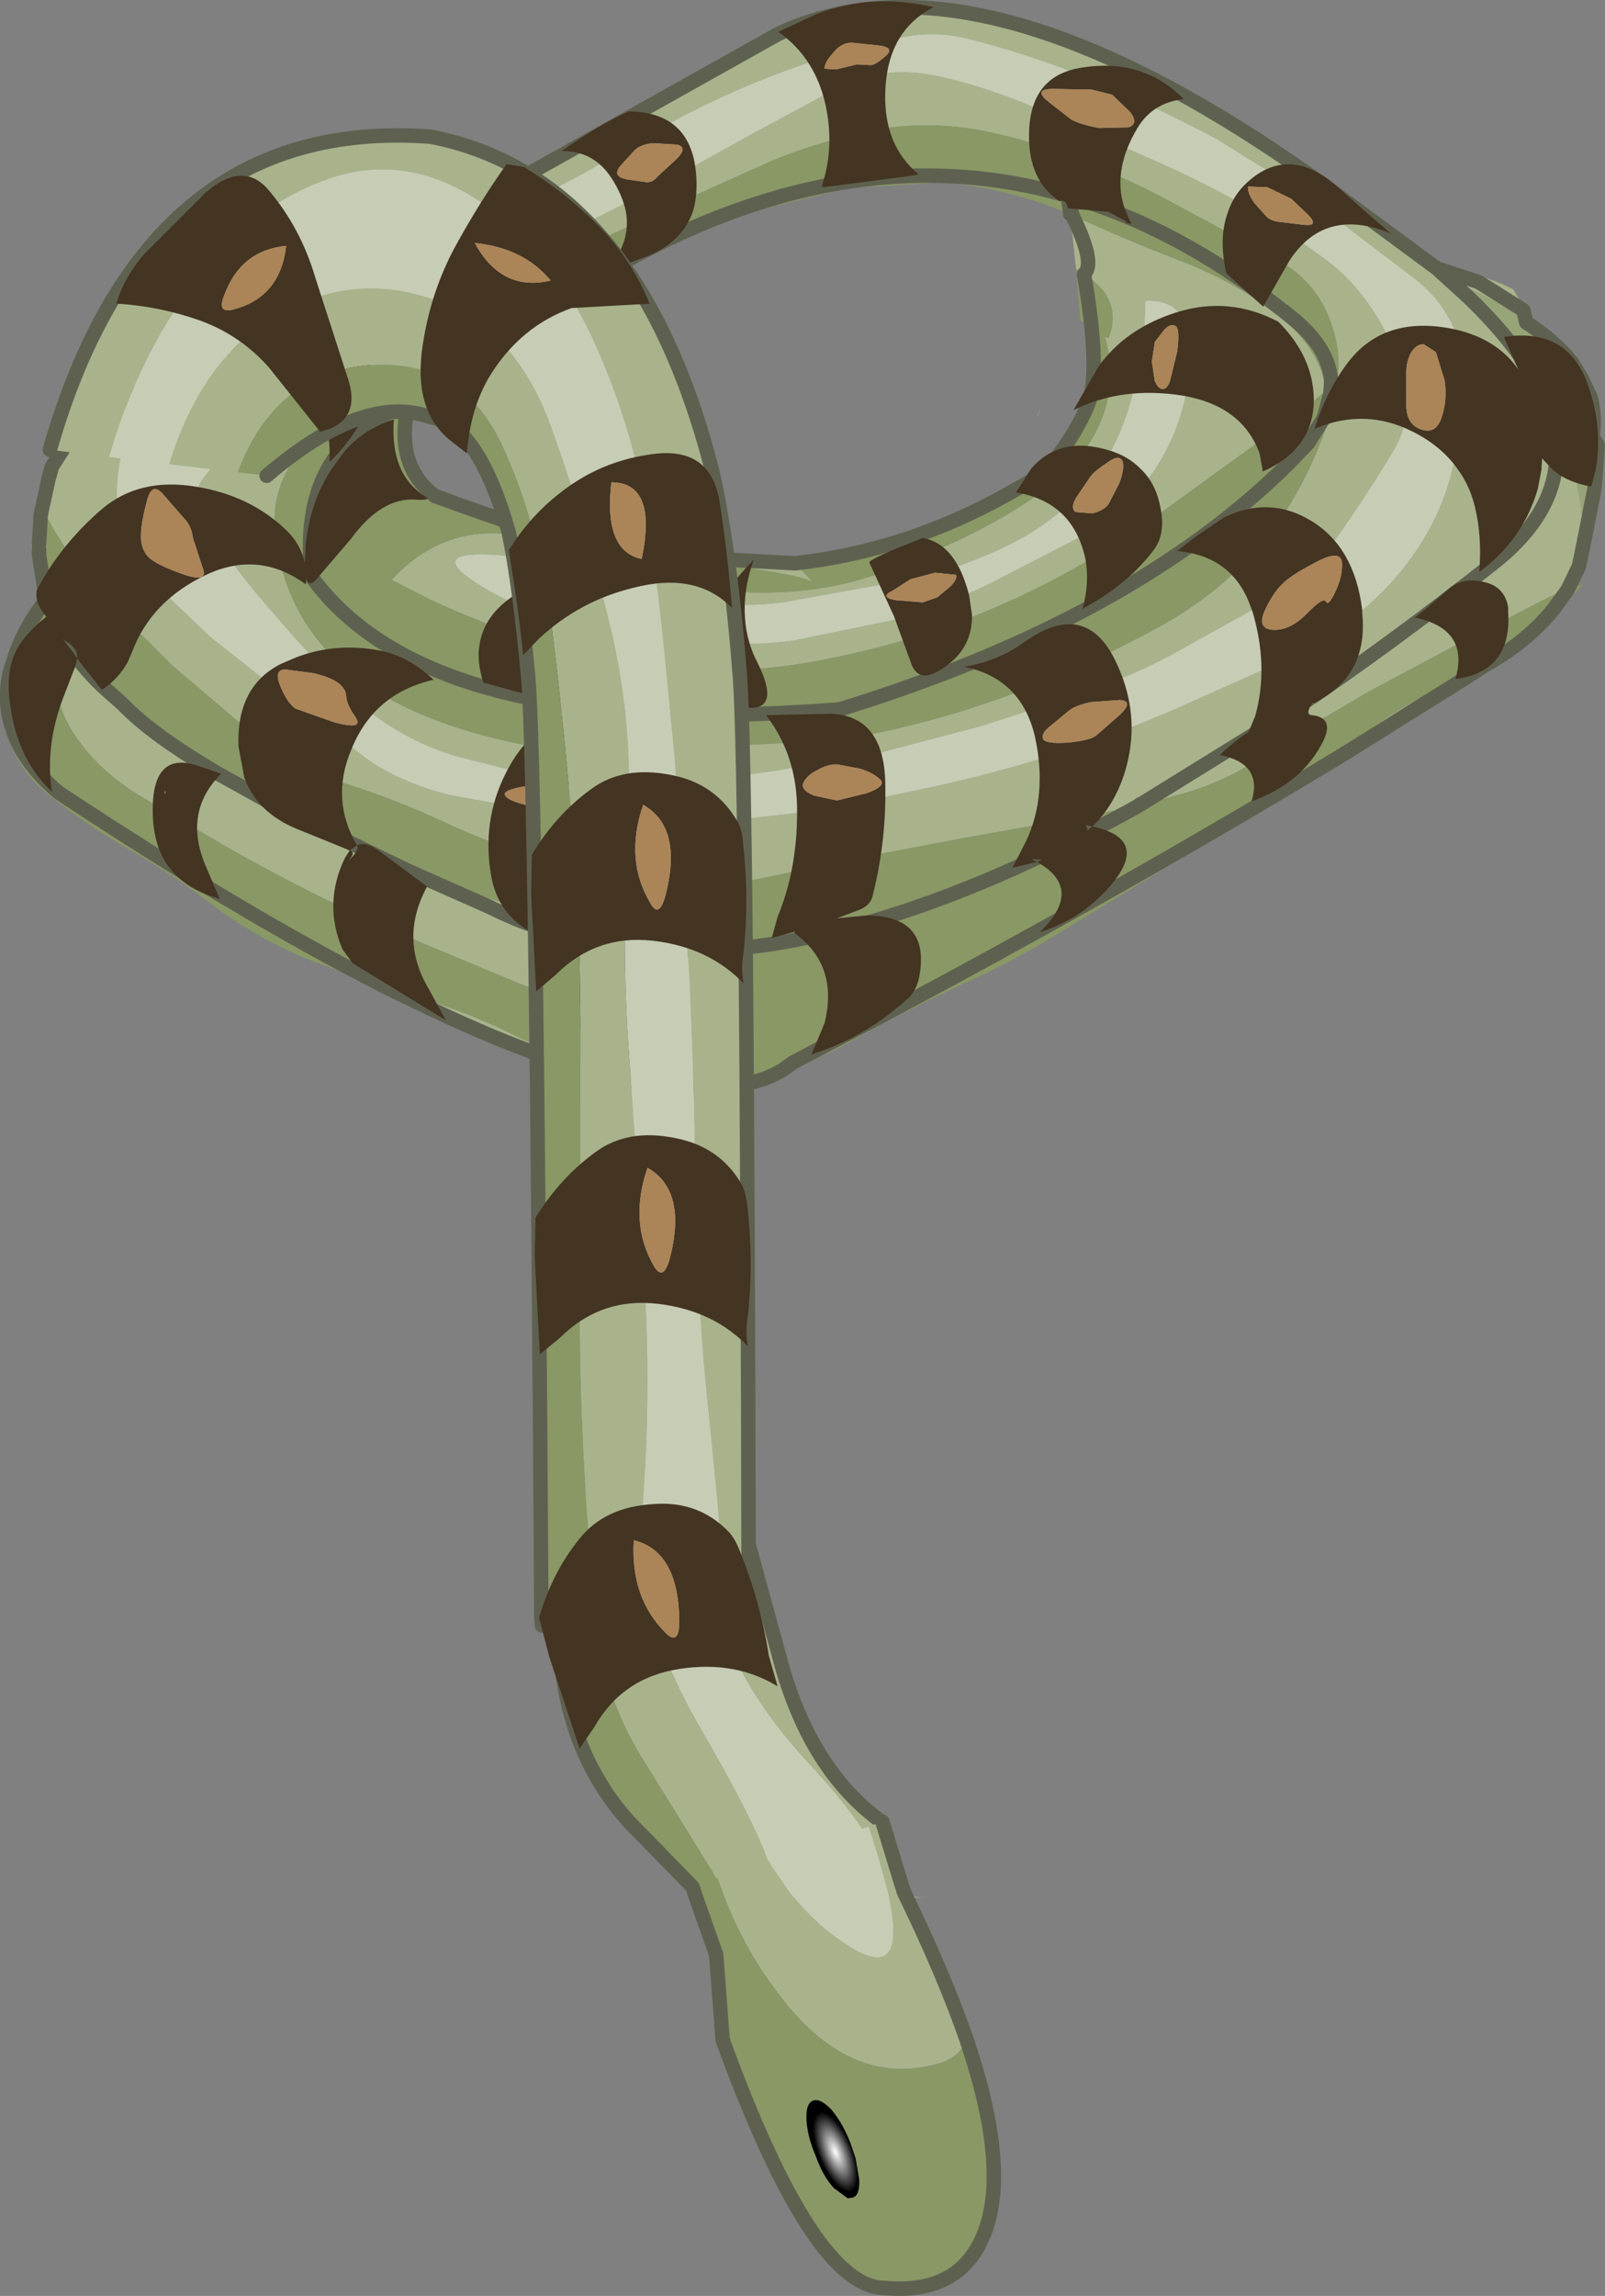 <?xml version="1.0" encoding="UTF-8" standalone="no"?>
<svg xmlns:xlink="http://www.w3.org/1999/xlink" height="158.75px" width="111.05px" xmlns="http://www.w3.org/2000/svg">
  <rect width="100%" height="100%" fill="#808080" stroke="none"/>
  <g transform="matrix(1.0, 0.0, 0.0, 1.0, 55.55, 37.85)">
    <path d="M-2.7 93.35 Q-1.6 93.1 -2.6 90.35 -3.65 87.6 -6.95 81.9 -10.3 76.15 -10.95 71.65 -11.55 67.65 -11.35 63.8 L-8.0 63.25 -6.5 71.65 Q-5.1 78.15 0.4 84.05 5.85 89.95 5.25 91.9 4.85 93.05 4.25 93.35 L-2.7 93.35" fill="#c6cdb4" fill-rule="evenodd" stroke="none"/>
    <path d="M5.35 88.05 Q5.75 92.0 6.3 92.7 6.85 93.3 8.45 93.35 L4.25 93.35 Q4.85 93.05 5.25 91.9 5.85 89.95 0.4 84.05 -5.1 78.15 -6.5 71.65 L-8.0 63.25 -11.35 63.8 Q-11.55 67.65 -10.95 71.65 -10.3 76.15 -6.95 81.9 -3.65 87.6 -2.6 90.35 -1.6 93.1 -2.7 93.35 L-5.25 93.35 -6.3 91.5 -10.85 84.15 Q-14.2 78.95 -14.7 72.25 L-14.65 72.25 -14.5 71.65 -14.45 71.35 -16.05 65.7 Q-7.6 58.4 -3.9 68.4 L-1.45 77.35 Q0.6 84.55 5.35 88.05" fill="#a8b38c" fill-rule="evenodd" stroke="none"/>
    <path d="M-16.05 65.7 L-14.45 71.35 -14.5 71.65 -14.65 72.25 -14.7 72.25 Q-14.2 78.95 -10.85 84.15 L-6.3 91.5 -5.25 93.35 -5.3 93.35 -7.75 92.5 -12.0 88.15 Q-15.85 83.9 -16.65 77.7 L-17.45 71.35 Q-18.2 65.6 -16.05 65.7" fill="#899865" fill-rule="evenodd" stroke="none"/>
    <path d="M5.35 88.05 Q0.6 84.55 -1.45 77.35 L-3.9 68.4 M-18.1 68.5 L-17.45 71.35 -16.65 77.7 Q-15.85 83.9 -12.0 88.15 L-7.75 92.5" fill="none" stroke="#5f6150" stroke-linecap="round" stroke-linejoin="round" stroke-width="1.0"/>
    <path d="M-26.85 -19.95 L-28.1 -19.25 Q-36.4 -14.75 -40.7 -11.45 -45.0 -8.2 -46.1 -8.0 -47.2 -7.8 -47.45 -4.35 -47.75 -0.55 -45.55 1.85 L-41.05 6.15 -34.8 11.1 -30.4 14.45 Q-28.15 16.15 -24.55 17.1 L-16.0 18.65 -6.45 19.05 1.45 18.15 9.0 16.55 Q13.2 15.65 17.8 14.2 22.1 12.8 26.05 11.05 L32.45 8.2 33.75 7.6 Q37.95 5.45 40.7 2.45 43.8 -1.0 44.85 -5.05 45.9 -9.1 45.65 -12.65 45.35 -16.25 42.25 -18.65 L34.8 -24.3 33.75 -25.05 28.7 -28.2 Q24.95 -30.2 21.25 -31.8 16.35 -33.95 11.3 -35.2 9.05 -35.75 6.75 -35.25 -3.35 -33.1 -12.45 -27.45 -16.75 -24.8 -21.3 -22.95 L-26.95 -20.45 -25.8 -20.5 -26.2 -20.3 -26.85 -20.35 -28.3 -20.45 -28.4 -20.45 -1.4 -35.55 Q0.25 -36.35 2.05 -36.8 14.5 -39.8 33.75 -26.65 L36.05 -25.05 43.85 -19.3 46.05 -17.3 43.85 -19.3 36.05 -25.05 33.75 -26.65 Q14.5 -39.8 2.05 -36.8 0.05 -36.35 -1.8 -35.45 L-28.6 -20.45 -28.7 -20.4 -28.8 -20.4 -28.7 -20.45 -1.8 -35.5 Q1.2 -36.95 4.7 -37.3 16.45 -38.75 33.75 -27.0 L36.45 -25.15 Q41.0 -22.15 44.25 -19.4 47.05 -18.9 49.15 -17.85 L50.45 -15.6 49.95 -16.0 49.85 -16.4 46.75 -18.35 43.85 -19.3 46.75 -18.35 49.85 -16.4 49.95 -16.0 50.05 -15.55 Q48.4 -16.85 46.5 -17.7 L45.9 -18.0 46.45 -17.35 49.4 -13.55 Q51.2 -11.05 52.4 -8.05 L52.6 -7.55 Q53.5 -5.25 53.85 -2.75 L54.05 -0.4 54.05 -0.3 Q54.85 -2.8 55.05 -6.1 L55.05 -7.7 55.4 -7.1 55.2 -4.45 55.15 -4.05 55.15 -4.0 54.1 1.25 53.85 1.8 53.35 2.7 52.95 2.85 53.7 1.3 54.05 -0.4 53.7 1.3 52.95 2.85 52.9 2.95 51.6 3.45 45.1 6.8 39.1 10.0 33.75 13.15 32.65 13.9 Q29.5 16.15 26.2 17.05 L23.85 17.7 23.25 17.85 19.0 18.7 11.65 20.0 4.25 21.4 -2.95 22.9 Q-6.7 23.7 -10.65 23.0 L-17.7 21.55 Q-21.45 20.6 -24.7 19.05 -28.1 17.45 -31.75 16.3 -35.3 15.2 -38.35 12.65 L-43.65 8.15 -48.55 3.25 Q-50.7 0.85 -52.35 -2.15 L-51.8 -4.75 -51.55 -5.7 Q-50.8 -7.2 -49.7 -8.35 L-44.35 -11.8 -49.7 -8.35 Q-47.6 -10.75 -44.35 -11.8 L-43.7 -12.0 Q-42.9 -12.3 -41.95 -12.95 L-40.95 -13.5 -36.35 -16.3 -32.0 -18.75 -30.7 -19.4 -32.0 -18.75 -36.35 -16.3 -40.95 -13.5 -41.95 -12.95 -40.3 -14.2 -38.1 -15.85 Q-33.95 -18.55 -30.7 -19.4 L-30.0 -19.6 -26.9 -19.95 -26.85 -19.95 M52.0 -8.0 Q52.9 -3.05 47.95 0.95 40.55 6.8 33.75 11.35 L23.4 17.75 Q23.3 17.75 23.25 17.85 23.3 17.75 23.4 17.75 L33.75 11.35 Q40.55 6.8 47.95 0.95 52.9 -3.05 52.0 -8.0 51.25 -12.3 46.05 -17.3 L49.0 -13.5 Q50.8 -11.0 52.0 -8.0 M52.1 4.45 Q50.6 6.2 48.4 7.6 L50.85 5.65 52.1 4.45 M47.0 8.45 L35.3 15.7 37.25 14.4 37.65 14.1 35.0 15.7 38.85 12.9 Q41.1 11.1 44.6 9.5 L46.55 8.55 45.25 9.35 45.65 9.15 47.0 8.45 M-1.15 36.1 L-3.35 36.95 Q-2.4 36.7 -1.6 36.25 L-1.15 36.1 M2.55 -31.85 Q5.8 -33.45 9.75 -32.5 13.5 -31.6 16.95 -30.0 L23.65 -27.05 Q27.0 -25.6 30.3 -23.8 L33.75 -21.65 36.25 -19.85 Q39.15 -17.65 40.9 -13.7 42.65 -9.75 40.9 -6.75 39.1 -3.75 37.1 -0.9 35.65 1.1 33.75 2.6 L31.85 3.9 25.55 7.4 Q22.65 8.95 19.15 10.15 L12.35 12.35 5.5 14.15 -1.95 15.45 -9.3 16.45 -16.8 16.25 -23.95 14.45 Q-27.45 13.4 -30.3 11.1 -32.95 8.9 -37.15 3.95 -40.1 0.55 -40.7 -1.15 -41.15 -1.5 -41.9 -3.15 -43.5 -6.45 -16.0 -21.2 -22.1 -19.4 -21.5 -20.35 -18.95 -20.5 -16.55 -21.65 -13.25 -23.3 -10.5 -24.7 L-3.95 -28.35 2.55 -31.85 M-10.65 0.55 L-0.55 1.1 0.75 2.45 Q0.0 1.75 -10.65 0.55 M19.45 -18.9 L19.15 -19.1 18.9 -19.25 18.5 -23.05 18.55 -23.0 18.65 -22.95 18.9 -22.85 Q22.5 -21.2 26.3 -19.75 29.9 -18.35 32.75 -16.15 L33.75 -15.3 Q35.8 -13.35 36.25 -10.85 L33.75 -8.9 23.75 -1.65 Q13.75 5.3 2.0 7.65 -8.9 9.95 -19.3 6.2 -22.55 5.1 -25.7 3.65 L-28.45 2.25 Q-26.4 0.0 -23.75 -0.7 -21.5 -1.25 -19.3 -0.7 -4.45 5.55 5.85 1.6 16.15 -2.35 19.4 -6.6 22.1 -10.25 20.9 -14.6 L21.15 -14.45 Q22.2 -17.15 19.45 -18.9 20.3 -19.6 18.65 -22.95 20.3 -19.6 19.45 -18.9 M-16.55 -17.2 L-16.6 -17.15 -17.1 -17.3 -16.55 -17.2 M-14.95 14.2 L2.35 13.35 Q13.5 11.55 24.55 5.55 30.45 2.35 33.75 -3.05 35.4 -5.8 36.45 -9.0 L36.9 -10.7 37.1 -11.55 36.95 -11.4 36.85 -11.35 36.95 -11.6 Q37.2 -12.8 36.9 -14.25 36.2 -17.55 33.75 -19.3 L32.6 -20.05 26.2 -23.5 Q22.9 -25.3 19.5 -26.7 15.95 -28.1 12.5 -28.8 8.65 -29.55 4.9 -28.85 1.35 -28.15 -2.1 -26.75 L-8.45 -23.9 Q-11.75 -22.3 -15.1 -20.8 -17.45 -19.8 -19.45 -18.35 -16.35 -19.55 -19.55 -17.5 -22.75 -15.45 -23.9 -13.25 L-26.6 -12.15 Q-36.75 -7.8 -36.55 -1.7 -35.8 10.4 -19.3 13.65 L-15.35 14.3 -14.95 14.35 -14.95 14.2 M-15.35 14.3 L-15.35 14.4 -15.35 14.3 M16.3 -9.15 L16.2 -8.95 16.45 -9.65 16.3 -9.15 M26.75 -12.3 Q27.2 -17.25 23.7 -17.05 23.65 -13.2 22.5 -9.5 21.45 -6.1 19.05 -3.6 16.65 -1.2 13.35 0.25 9.9 1.8 6.65 2.35 L-0.55 3.65 Q-4.1 4.35 -7.95 3.5 L-15.0 1.65 Q-18.15 0.65 -21.65 0.5 -26.1 0.3 -22.3 2.65 -19.25 4.55 -15.7 5.1 L-8.3 6.35 Q-4.5 6.95 -0.7 6.45 L6.4 5.0 Q9.75 4.05 12.95 2.5 L19.25 -0.75 Q22.45 -2.55 24.4 -5.45 26.4 -8.5 26.75 -12.3 M36.55 -11.35 L36.45 -11.3 36.55 -11.55 36.55 -11.35 M-52.2 -4.7 L-51.95 -5.65 -50.5 -7.85 -51.95 -5.6 -52.2 -4.7 M-51.05 6.4 L-51.0 6.25 -48.35 9.7 -47.55 10.65 Q-44.95 13.55 -41.65 15.1 L-40.45 15.65 -35.5 18.4 -35.4 18.45 Q-32.4 20.3 -29.2 21.6 L-27.45 22.3 -24.8 23.25 -21.0 24.5 -12.8 26.6 -4.75 27.65 -4.75 27.7 -4.75 27.75 -5.75 29.05 Q-8.25 31.35 -12.4 31.45 -16.3 31.55 -19.75 30.1 L-26.35 27.35 -33.0 24.35 Q-36.45 22.65 -39.8 20.75 L-46.0 17.1 Q-48.75 15.4 -50.4 12.95 -52.5 9.8 -51.05 6.4 -50.0 8.15 -48.35 9.7 -50.0 8.15 -51.05 6.4 M-23.8 -16.2 L-23.8 -16.1 Q-23.35 -16.6 -24.8 -15.75 L-24.9 -15.65 -23.8 -16.2 M-25.15 -15.55 L-25.1 -15.55 -25.95 -15.05 -25.15 -15.55 M-9.45 -12.85 L-8.95 -13.65 -8.95 -13.7 -8.95 -13.65 -9.45 -12.85 M-27.45 22.3 L-25.2 23.3 -21.7 24.85 Q-14.4 28.5 -5.15 27.75 L-4.75 27.75 -5.15 27.75 Q-14.4 28.5 -21.7 24.85 L-25.2 23.3 -27.45 22.3 M-27.25 30.9 L-26.7 31.05 -23.95 32.0 Q-21.7 32.85 -19.4 34.0 L-15.05 35.9 -17.8 35.0 -15.4 35.95 Q-19.9 34.6 -25.45 32.0 L-27.65 30.95 -27.1 31.1 -26.15 31.4 -27.25 30.9 M-9.25 37.2 L-6.35 37.1 -5.5 37.0 -5.1 36.95 -1.55 36.15 -1.85 36.3 -1.6 36.25 Q-2.4 36.7 -3.35 36.95 L-5.0 37.25 Q-7.05 37.55 -9.65 37.25 L-8.7 37.25 -9.25 37.2 M37.25 14.4 L45.65 9.15 37.25 14.4 M48.0 7.65 L50.45 5.7 51.75 4.45 Q50.25 6.25 48.0 7.65" fill="#a8b38c" fill-rule="evenodd" stroke="none"/>
    <path d="M-26.2 -20.3 L-25.8 -20.5 -26.95 -20.45 -21.3 -22.95 Q-16.75 -24.8 -12.45 -27.45 -3.35 -33.1 6.75 -35.25 9.05 -35.75 11.3 -35.2 16.35 -33.95 21.25 -31.8 24.95 -30.2 28.7 -28.2 L33.75 -25.05 34.8 -24.3 42.25 -18.65 Q45.35 -16.25 45.65 -12.65 45.9 -9.1 44.85 -5.05 43.8 -1.0 40.7 2.45 37.95 5.45 33.75 7.6 L32.45 8.2 26.05 11.05 Q22.1 12.8 17.8 14.2 13.2 15.65 9.0 16.55 L1.45 18.15 -6.45 19.05 -16.0 18.65 -24.55 17.1 Q-28.15 16.15 -30.4 14.45 L-34.8 11.1 -41.05 6.15 -45.55 1.85 Q-47.75 -0.55 -47.45 -4.35 -47.2 -7.8 -46.1 -8.0 -45.0 -8.2 -40.7 -11.45 -36.4 -14.75 -28.1 -19.25 L-26.85 -19.95 -23.7 -20.85 -26.2 -20.3 M2.55 -31.85 L-3.95 -28.35 -10.5 -24.7 Q-13.25 -23.3 -16.55 -21.65 -18.95 -20.5 -21.5 -20.35 -22.1 -19.4 -16.0 -21.2 -43.5 -6.45 -41.9 -3.15 -41.15 -1.5 -40.7 -1.15 -40.1 0.55 -37.15 3.95 -32.95 8.9 -30.3 11.1 -27.45 13.4 -23.95 14.45 L-16.8 16.25 -9.3 16.45 -1.95 15.45 5.5 14.15 12.35 12.35 19.15 10.15 Q22.65 8.95 25.55 7.4 L31.85 3.9 33.75 2.6 Q35.65 1.1 37.1 -0.9 39.1 -3.75 40.9 -6.75 42.65 -9.75 40.9 -13.7 39.15 -17.65 36.25 -19.85 L33.75 -21.65 30.3 -23.8 Q27.0 -25.6 23.65 -27.05 L16.95 -30.0 Q13.5 -31.6 9.75 -32.5 5.8 -33.45 2.55 -31.85 M26.75 -12.3 Q26.4 -8.5 24.4 -5.45 22.45 -2.55 19.25 -0.75 L12.95 2.5 Q9.75 4.05 6.4 5.0 L-0.7 6.45 Q-4.5 6.95 -8.3 6.35 L-15.7 5.1 Q-19.25 4.55 -22.3 2.65 -26.1 0.3 -21.65 0.5 -18.15 0.65 -15.0 1.65 L-7.95 3.5 Q-4.1 4.35 -0.55 3.65 L6.65 2.35 Q9.9 1.8 13.35 0.25 16.65 -1.2 19.05 -3.6 21.45 -6.1 22.5 -9.5 23.65 -13.2 23.7 -17.05 27.2 -17.25 26.75 -12.3 M-12.1 -16.85 L-12.2 -16.85 Q-11.45 -16.5 -11.5 -16.35 L-11.55 -16.1 -11.6 -15.9 -11.65 -15.85 -13.55 -16.4 -13.6 -16.85 -13.45 -16.85 -13.45 -17.05 -13.05 -16.95 -12.1 -16.85 M-14.0 -16.9 L-13.8 -16.9 -14.1 -16.8 -14.0 -16.9" fill="#c6cdb4" fill-rule="evenodd" stroke="none"/>
    <path d="M-26.85 -19.95 L-26.9 -19.95 -30.0 -19.6 -30.2 -19.55 -30.4 -19.55 -30.6 -19.5 -30.95 -19.5 -29.55 -20.2 -29.2 -20.4 -28.9 -20.4 -28.8 -20.45 -28.7 -20.45 -28.8 -20.4 -28.7 -20.4 -28.6 -20.45 -28.4 -20.45 -28.3 -20.45 -26.85 -20.35 -26.2 -20.3 -23.7 -20.85 -26.85 -19.95 M-52.35 -2.15 Q-50.7 0.85 -48.55 3.25 L-43.65 8.15 -38.35 12.65 Q-35.3 15.2 -31.75 16.3 -28.1 17.45 -24.7 19.05 -21.45 20.6 -17.7 21.55 L-10.65 23.0 Q-6.7 23.7 -2.95 22.9 L4.25 21.4 11.65 20.0 19.0 18.7 23.25 17.85 Q7.5 26.6 -4.75 27.75 7.5 26.6 23.25 17.85 L23.85 17.7 26.2 17.05 Q29.5 16.15 32.65 13.9 L33.75 13.15 39.1 10.0 45.1 6.8 51.6 3.45 52.9 2.95 52.95 2.85 53.35 2.7 53.6 2.6 53.5 2.7 53.85 2.6 54.0 2.55 53.85 2.7 52.35 4.2 52.1 4.45 50.85 5.65 48.4 7.6 47.0 8.45 45.65 9.15 45.25 9.35 46.55 8.55 44.6 9.5 Q41.1 11.1 38.85 12.9 L35.0 15.7 37.65 14.1 37.25 14.4 34.0 16.35 33.75 16.5 Q20.65 24.3 6.2 32.0 L-0.65 35.6 -1.35 36.1 -1.6 36.25 -1.35 36.1 -0.65 35.6 6.2 32.0 Q20.65 24.3 33.75 16.5 L34.0 16.35 37.25 14.4 35.3 15.7 34.2 16.4 33.75 16.7 32.65 17.4 24.85 22.3 17.75 26.65 Q14.6 28.6 11.15 30.15 9.2 31.05 7.35 32.0 5.3 33.0 3.35 34.15 1.3 35.3 -0.95 36.05 L-1.15 36.1 -1.6 36.25 -1.85 36.3 -1.55 36.15 -5.1 36.95 -5.5 37.0 -6.35 37.1 -9.25 37.2 -9.9 37.15 -12.7 36.7 -14.2 36.2 -15.05 35.9 -19.4 34.0 Q-21.7 32.85 -23.95 32.0 L-26.7 31.05 -27.25 30.9 Q-27.45 30.8 -27.6 30.75 L-29.05 30.3 -27.95 30.85 -34.45 28.4 Q-38.2 26.8 -41.2 24.45 -43.55 22.65 -46.6 20.9 -49.55 19.2 -52.2 17.1 -55.05 14.8 -55.35 11.25 -55.7 7.8 -53.8 5.55 -52.75 4.3 -52.5 2.75 L-52.3 3.55 Q-53.75 5.4 -54.4 7.2 L-53.4 5.5 Q-52.65 4.6 -52.3 3.55 L-52.1 2.7 -52.15 2.6 -52.15 2.5 -52.4 0.9 -52.45 -0.3 -52.5 -0.4 -52.75 -1.85 -52.75 -2.1 -52.75 -1.85 -52.85 -0.25 -52.9 -0.35 Q-53.4 -1.85 -53.0 -2.55 L-52.75 -2.1 -52.7 -2.4 -52.6 -2.6 -52.35 -2.15 M-10.2 37.2 L-13.1 36.75 -14.75 36.2 -10.2 37.2 M18.5 -23.05 Q14.45 -24.75 9.85 -25.25 L3.15 -24.85 -4.4 -23.0 -9.7 -21.05 Q-12.6 -19.75 -15.05 -17.9 L-16.0 -17.15 -16.1 -17.1 -16.15 -17.05 -16.85 -16.6 -17.25 -16.75 -21.45 -13.7 -27.2 -10.3 Q-28.4 -5.75 -25.45 -3.55 -12.7 1.1 -10.65 0.55 0.0 1.75 0.75 2.45 L-0.55 1.1 Q7.15 0.25 14.2 -3.7 14.3 -3.1 15.7 -4.55 L19.5 -9.35 19.8 -9.75 19.7 -9.8 Q20.65 -12.05 19.45 -18.9 22.2 -17.15 21.15 -14.45 L20.9 -14.6 Q22.1 -10.25 19.4 -6.6 16.15 -2.35 5.85 1.6 -4.45 5.55 -19.3 -0.7 -21.5 -1.25 -23.75 -0.7 -26.4 0.0 -28.45 2.25 L-25.7 3.65 Q-22.55 5.1 -19.3 6.2 -8.9 9.95 2.0 7.65 13.75 5.3 23.75 -1.65 L33.75 -8.9 36.25 -10.85 Q35.8 -13.35 33.75 -15.3 L32.75 -16.15 Q29.9 -18.35 26.3 -19.75 22.5 -21.2 18.9 -22.85 L18.65 -22.95 18.55 -23.0 18.5 -23.05 18.35 -24.3 Q1.75 -29.15 -16.5 -17.25 L-16.55 -17.2 -16.5 -17.25 Q1.75 -29.15 18.35 -24.3 L18.5 -23.05 M19.15 -19.1 L19.85 -15.3 19.2 -15.7 18.9 -19.25 19.15 -19.1 M-16.6 -17.15 L-16.55 -17.2 -17.1 -17.3 -16.6 -17.15 -17.25 -16.75 -16.6 -17.15 M-15.35 14.3 L-19.3 13.65 Q-35.8 10.4 -36.55 -1.7 -36.75 -7.8 -26.6 -12.15 L-23.9 -13.25 Q-22.75 -15.45 -19.55 -17.5 -16.35 -19.55 -19.45 -18.35 -17.45 -19.8 -15.1 -20.8 -11.75 -22.3 -8.45 -23.9 L-2.1 -26.75 Q1.35 -28.15 4.9 -28.85 8.65 -29.55 12.5 -28.8 15.95 -28.1 19.5 -26.7 22.9 -25.3 26.2 -23.5 L32.6 -20.05 33.75 -19.3 Q36.2 -17.55 36.9 -14.25 37.2 -12.8 36.95 -11.6 L36.85 -11.35 36.95 -11.4 37.1 -11.55 36.9 -10.7 36.45 -9.0 Q35.4 -5.8 33.75 -3.05 30.45 2.35 24.55 5.55 13.5 11.55 2.35 13.35 L-14.95 14.2 -14.95 14.35 -15.35 14.3 M18.35 -24.3 L18.65 -22.95 18.35 -24.3 18.3 -24.5 18.35 -24.3 18.3 -24.5 18.35 -24.3 Q25.85 -22.15 33.05 -16.5 25.85 -22.15 18.35 -24.3 M15.7 -4.55 L16.9 -5.35 Q18.65 -7.5 19.5 -9.35 18.65 -7.5 16.9 -5.35 L15.7 -4.55 M33.25 -16.35 L33.75 -15.95 Q36.35 -13.9 36.55 -11.55 36.35 -13.9 33.75 -15.95 L33.25 -16.35 M36.55 -11.55 L36.45 -11.3 36.55 -11.35 36.55 -11.55 M-34.3 1.6 Q-26.25 13.45 2.55 11.2 22.85 4.95 33.75 -5.95 L34.95 -7.2 36.05 -8.95 36.5 -10.65 36.55 -11.35 36.5 -10.65 36.05 -8.95 34.95 -7.2 33.75 -5.95 Q22.85 4.95 2.55 11.2 -26.25 13.45 -34.3 1.6 M-51.05 6.4 L-52.3 3.55 -51.05 6.4 Q-52.5 9.8 -50.4 12.95 -48.75 15.4 -46.0 17.1 L-39.8 20.75 Q-36.45 22.65 -33.0 24.35 L-26.35 27.35 -19.75 30.1 Q-16.3 31.55 -12.4 31.45 -8.25 31.35 -5.75 29.05 L-4.75 27.75 -4.75 27.7 -4.75 27.65 -12.8 26.6 -21.0 24.5 -24.8 23.25 -27.45 22.3 -35.4 18.45 -27.45 22.3 -29.2 21.6 Q-32.4 20.3 -35.4 18.45 L-35.5 18.4 -40.45 15.65 Q-45.05 12.95 -47.05 10.85 L-48.35 9.7 -47.05 10.85 Q-45.05 12.95 -40.45 15.65 L-41.65 15.1 Q-44.95 13.55 -47.55 10.65 L-48.35 9.7 -51.0 6.25 -51.05 6.4 M-28.7 -20.4 L-29.55 -20.2 -28.7 -20.4 M-23.8 -16.2 L-24.9 -15.65 -24.8 -15.75 Q-23.35 -16.6 -23.8 -16.1 L-23.8 -16.2 M-25.15 -15.55 L-25.95 -15.05 -25.1 -15.55 -25.15 -15.55 M-34.05 1.35 Q-34.55 -5.25 -30.35 -8.2 L-27.2 -10.3 -30.35 -8.2 Q-34.55 -5.25 -34.05 1.35 M52.9 2.95 L51.95 4.25 Q50.15 6.5 47.2 8.15 L45.65 9.15 47.2 8.15 Q50.15 6.5 51.95 4.25 L52.9 2.95 M-54.8 8.4 L-54.4 7.2 -54.8 8.4 Q-55.35 10.45 -54.75 12.35 L-54.95 11.2 Q-55.1 9.7 -54.8 8.4 M-29.05 30.3 Q-38.8 25.35 -51.5 16.95 -54.05 14.8 -54.75 12.35 -54.05 14.8 -51.5 16.95 -38.8 25.35 -29.05 30.3 M48.0 7.65 Q50.25 6.25 51.75 4.45 L50.45 5.7 48.0 7.65" fill="#899865" fill-rule="evenodd" stroke="none"/>
    <path d="M52.0 -8.0 Q50.8 -11.0 49.0 -13.5 L46.05 -17.3 Q51.25 -12.3 52.0 -8.0 M50.45 -15.6 L52.15 -14.05 53.2 -12.8 53.85 -11.75 54.5 -10.4 55.05 -7.7 55.05 -6.1 Q54.85 -2.8 54.05 -0.3 L54.05 -0.4 53.85 -2.75 Q53.5 -5.25 52.6 -7.55 L52.4 -8.05 Q51.2 -11.05 49.4 -13.55 L46.45 -17.35 45.9 -18.0 46.5 -17.7 Q48.4 -16.85 50.05 -15.55 L49.95 -16.0 50.45 -15.6 M-14.95 14.2 L-14.95 14.35 -14.95 14.2 M-15.35 14.3 L-15.35 14.4 -15.35 14.3 M53.2 -12.8 Q52.05 -14.25 50.05 -15.55 52.05 -14.25 53.2 -12.8 M54.5 -10.4 Q54.85 -9.1 54.65 -7.65 L55.0 -7.05 54.8 -4.4 54.75 -3.95 54.05 -0.4 54.75 -3.95 54.8 -4.4 55.0 -7.05 54.65 -7.65 Q54.85 -9.1 54.5 -10.4" fill="#97a477" fill-rule="evenodd" stroke="none"/>
    <path d="M-30.7 -19.4 L-32.0 -18.75 -36.35 -16.3 -40.95 -13.5 -41.95 -12.95 -44.1 -11.95 -44.35 -11.8 -49.7 -8.35 -50.5 -7.85 -51.95 -5.6 -52.2 -4.7 -52.7 -2.4 -52.75 -2.1 -52.75 -1.85 -52.85 -0.25 M23.25 17.85 Q23.3 17.75 23.4 17.75 L33.75 11.35 Q40.55 6.8 47.95 0.95 52.9 -3.05 52.0 -8.0 51.25 -12.3 46.05 -17.3 L43.85 -19.3 36.05 -25.05 33.75 -26.65 Q14.5 -39.8 2.05 -36.8 0.05 -36.35 -1.8 -35.45 L-28.6 -20.45 -28.7 -20.4 -29.55 -20.2 M53.2 -12.8 L53.85 -11.75 54.5 -10.4 Q54.85 -9.1 54.65 -7.65 L55.0 -7.05 54.8 -4.4 54.75 -3.95 54.05 -0.4 53.7 1.3 52.95 2.85 52.9 2.95 51.95 4.25 Q50.15 6.5 47.2 8.15 L45.65 9.15 37.25 14.4 34.0 16.35 33.75 16.5 Q20.65 24.3 6.2 32.0 L-0.65 35.6 -1.35 36.1 -1.6 36.25 Q-2.4 36.7 -3.35 36.95 L-10.2 37.2 -14.75 36.2 Q-19.5 34.85 -25.55 32.0 L-27.95 30.85 -29.05 30.3 Q-38.8 25.35 -51.5 16.95 -54.05 14.8 -54.75 12.35 -55.35 10.45 -54.8 8.4 L-54.4 7.2 Q-53.75 5.4 -52.3 3.55 L-51.05 6.4 Q-50.0 8.15 -48.35 9.7 L-47.05 10.85 Q-45.05 12.95 -40.45 15.65 L-35.5 18.4 -35.4 18.45 -27.45 22.3 -25.2 23.3 -21.7 24.85 Q-14.4 28.5 -5.15 27.75 L-4.75 27.75 Q7.5 26.6 23.25 17.85 M-52.5 2.75 L-52.85 0.5 -52.85 0.15 M-17.25 -16.75 L-21.45 -13.7 -27.2 -10.3 Q-28.4 -5.75 -25.45 -3.55 -12.7 1.1 -10.65 0.55 L-0.55 1.1 Q7.15 0.25 14.2 -3.7 L15.7 -4.55 16.9 -5.35 Q18.65 -7.5 19.5 -9.35 L19.7 -9.8 Q20.65 -12.05 19.45 -18.9 20.3 -19.6 18.65 -22.95 L18.35 -24.3 Q1.75 -29.15 -16.5 -17.25 L-16.55 -17.2 -16.6 -17.15 -17.25 -16.75 M18.5 -23.05 L18.35 -24.3 18.3 -24.5 18.35 -24.3 Q25.85 -22.15 33.05 -16.5 M36.55 -11.55 Q36.35 -13.9 33.75 -15.95 L33.25 -16.35 M36.55 -11.35 L36.55 -11.55 M36.55 -11.35 L36.5 -10.65 36.05 -8.95 34.95 -7.2 33.75 -5.95 Q22.85 4.95 2.55 11.2 -26.25 13.45 -34.3 1.6 M49.95 -16.0 L49.85 -16.4 46.75 -18.35 43.85 -19.3 M49.95 -16.0 L50.05 -15.55 Q52.05 -14.25 53.2 -12.8 M-30.7 -19.4 L-30.4 -19.55 M-27.2 -10.3 L-30.35 -8.2 Q-34.55 -5.25 -34.05 1.35 M-52.5 2.75 L-52.3 3.55" fill="none" stroke="#5f6150" stroke-linecap="round" stroke-linejoin="round" stroke-width="1.0"/>
    <path d="M20.5 -29.0 L22.55 -29.05 Q23.25 -29.3 22.65 -30.1 L21.4 -31.3 20.0 -31.65 17.5 -31.7 Q15.85 -31.75 16.95 -30.85 L18.55 -29.6 Q19.15 -29.25 20.5 -29.0 M32.15 -24.9 L30.8 -24.95 Q30.75 -24.5 31.25 -23.8 L32.1 -22.85 Q32.45 -22.55 33.05 -22.5 L34.7 -22.3 Q35.75 -22.2 34.95 -23.0 L33.8 -24.1 32.15 -24.9 M26.35 -31.0 Q24.2 -30.75 23.15 -29.0 21.3 -25.9 22.35 -23.2 L22.75 -22.35 22.35 -22.45 22.35 -22.55 21.15 -23.2 18.35 -23.45 Q18.2 -24.1 17.75 -23.95 15.55 -25.4 15.65 -28.7 15.75 -32.55 19.15 -33.15 23.5 -33.9 26.35 -31.0 M5.7 -33.95 Q6.4 -34.55 5.3 -34.7 L3.4 -34.9 Q2.65 -34.9 2.1 -34.2 1.5 -33.55 1.5 -33.1 L2.3 -33.05 3.75 -33.4 4.7 -33.35 Q5.0 -33.35 5.7 -33.95 M14.75 -3.8 L15.8 -5.45 Q17.75 -7.7 21.05 -6.75 22.5 -6.35 23.4 -5.4 24.45 -4.4 24.75 -2.7 25.1 -0.95 24.3 0.15 22.5 2.55 19.35 4.25 19.85 2.45 19.55 0.8 18.7 -3.15 14.75 -3.8 M1.4 -24.9 L1.4 -24.95 1.3 -24.95 Q2.15 -27.45 1.65 -30.2 1.0 -33.75 -1.7 -35.65 L1.0 -36.9 Q4.85 -38.35 9.05 -37.35 5.8 -35.7 5.7 -31.4 5.6 -27.8 8.0 -25.8 L7.55 -25.7 1.4 -24.9 M19.9 -4.9 L19.05 -3.65 Q18.45 -2.8 18.85 -2.45 L20.05 -2.35 Q20.9 -2.6 21.15 -3.0 L21.9 -4.45 Q22.3 -5.55 22.1 -6.0 21.85 -6.45 21.05 -5.85 20.2 -5.3 19.9 -4.9 M18.75 -9.5 L18.7 -9.45 20.45 -12.5 Q22.35 -15.15 25.85 -16.25 29.5 -17.4 32.9 -15.6 35.3 -13.2 35.35 -10.3 35.4 -7.0 32.15 -5.4 L31.8 -5.25 31.8 -5.4 31.6 -6.5 Q30.4 -9.8 26.25 -10.5 22.05 -11.15 18.75 -9.5 M39.0 -23.15 L40.7 -21.7 Q36.1 -23.6 33.65 -19.8 L31.85 -16.65 29.3 -18.95 Q28.75 -21.4 29.4 -23.15 29.85 -24.55 31.05 -25.5 33.9 -27.8 37.2 -24.75 L39.0 -23.15 M25.05 -15.1 L24.35 -14.2 24.15 -12.85 24.35 -11.5 Q24.6 -10.95 24.9 -10.95 25.2 -10.95 25.4 -11.5 L25.9 -13.55 Q26.1 -15.1 25.8 -15.3 25.45 -15.5 25.05 -15.1 M35.4 -8.2 Q36.2 -10.75 37.65 -12.7 40.1 -16.0 44.75 -15.15 47.95 -14.55 49.5 -12.3 L48.5 -14.55 Q52.75 -15.2 54.2 -11.55 55.4 -8.5 54.85 -5.35 L54.55 -4.2 Q52.9 -4.5 51.9 -5.35 L51.15 -6.15 51.1 -5.35 50.85 -4.05 Q49.85 -0.55 46.8 1.7 47.0 -0.75 46.5 -2.8 46.15 -4.25 45.35 -5.35 44.25 -6.95 42.3 -7.95 38.95 -9.7 35.4 -8.2 M27.25 -0.8 L29.1 -2.05 Q32.25 -3.6 35.15 -1.85 38.15 -0.05 38.7 4.3 L38.7 4.5 Q39.1 8.35 36.25 10.25 35.2 10.95 35.3 10.7 34.7 11.55 35.2 11.6 36.75 11.75 36.05 13.3 34.6 16.3 31.05 17.55 31.85 14.95 28.85 14.35 29.85 13.4 30.85 12.75 L31.3 11.65 Q32.25 8.25 31.1 4.4 L31.05 4.3 Q29.85 0.6 25.9 0.25 L27.25 -0.8 M42.95 -14.05 Q42.45 -14.05 42.1 -13.5 41.75 -12.9 41.75 -12.05 L41.75 -9.85 Q41.75 -8.5 42.8 -8.15 43.8 -7.8 44.2 -9.0 44.6 -10.2 44.4 -11.55 L43.8 -13.5 42.95 -14.05 M48.8 4.5 Q49.05 8.6 45.15 9.1 46.15 5.65 42.35 4.85 L43.1 4.25 44.65 2.9 Q45.55 2.1 46.9 2.35 48.55 2.6 48.8 4.15 L48.8 4.5 M21.85 11.65 Q22.95 10.65 21.95 10.55 L19.9 10.7 Q18.8 10.95 18.4 11.3 L17.25 12.25 Q16.5 12.8 16.6 13.2 16.7 13.6 18.3 13.5 19.9 13.35 20.3 13.0 L21.85 11.65 M36.85 3.05 Q37.35 2.0 37.3 1.05 37.2 0.1 35.45 1.05 33.7 1.95 33.1 2.6 32.5 3.2 31.95 4.4 31.4 5.65 32.55 5.7 33.7 5.75 34.85 4.6 36.0 3.4 36.2 3.75 36.35 4.1 36.85 3.05 M21.7 8.0 Q23.35 11.5 22.4 15.1 21.75 17.6 20.05 19.3 L19.6 19.2 19.7 19.6 19.95 19.35 20.05 19.3 Q24.2 20.2 21.05 23.65 19.15 25.75 16.4 26.6 19.5 23.6 16.2 21.75 L16.55 21.6 15.8 21.55 16.2 21.75 14.5 22.15 15.45 20.3 Q16.95 17.1 16.05 13.05 15.1 9.05 11.15 8.25 13.4 7.9 15.25 6.6 19.6 3.45 21.7 8.0 M11.7 4.65 Q11.75 6.8 10.05 8.1 8.0 9.7 7.45 7.9 L6.3 4.75 4.6 1.05 Q4.55 0.8 8.3 -0.65 10.6 -0.25 11.5 3.3 L11.7 4.65 M2.35 17.5 L4.4 17.0 Q5.8 16.5 5.35 16.05 4.9 15.6 3.95 15.3 L2.35 15.0 Q1.7 15.0 1.0 15.4 0.3 15.75 0.05 16.25 -0.2 16.75 0.75 17.15 L2.35 17.5 M10.2 2.7 Q10.7 2.2 10.6 1.9 L9.15 1.75 7.45 2.2 6.2 3.0 Q5.25 3.45 6.45 3.65 L8.3 3.8 9.3 3.45 10.2 2.7 M5.7 16.25 Q5.8 20.2 4.85 24.0 4.7 24.8 3.8 25.1 L2.35 25.65 4.4 25.45 Q8.85 25.45 8.05 29.7 7.85 30.7 7.2 31.25 4.2 33.95 0.6 35.05 L1.5 32.9 Q2.5 28.9 -0.6 26.65 L-0.55 26.55 -0.65 26.6 -2.15 27.0 -1.75 25.55 Q-0.4 22.3 -0.4 18.35 -0.35 14.45 -2.55 11.6 L2.0 11.5 Q5.6 11.7 5.7 16.25 M-42.85 -2.05 L-44.2 -3.6 Q-45.05 -4.65 -45.4 -3.15 -45.8 -1.65 -45.8 -0.75 -45.8 0.1 -45.3 0.65 -44.75 1.2 -42.9 1.85 -41.05 2.5 -41.55 1.35 L-42.2 -0.65 Q-42.3 -1.5 -42.85 -2.05 M-42.0 -4.2 Q-38.25 -3.6 -35.75 -1.2 -34.75 -0.25 -34.45 1.1 L-34.4 -0.15 Q-34.1 -3.2 -32.55 -5.5 L-31.75 -6.6 Q-30.45 -8.15 -28.3 -8.85 -28.45 -6.9 -27.85 -5.5 -27.3 -4.25 -26.1 -3.5 -25.7 -3.25 -26.75 -3.3 -29.15 -3.5 -31.3 -0.55 L-33.7 2.25 Q-34.2 2.75 -34.35 2.15 L-34.4 2.55 Q-37.7 0.15 -41.4 1.95 -45.1 3.75 -46.4 7.2 L-46.7 7.9 Q-47.35 9.1 -48.5 9.85 L-50.05 7.9 -50.2 7.65 -50.25 7.85 -50.25 7.9 -50.35 8.25 -51.2 10.45 Q-52.45 13.8 -51.95 16.9 -54.25 14.75 -54.8 11.2 -55.15 9.15 -54.7 7.8 -54.25 6.3 -52.35 4.8 L-52.6 4.45 Q-53.15 3.7 -53.0 2.95 -51.35 -0.2 -48.5 -2.65 -45.9 -4.85 -42.0 -4.2 M-16.7 -27.4 Q-14.15 -29.2 -12.05 -30.15 -7.8 -30.1 -7.4 -25.95 -7.25 -24.45 -7.6 -23.25 -8.3 -21.2 -10.6 -20.2 L-12.6 -19.45 -13.55 -19.2 Q-11.85 -21.1 -12.25 -23.25 -12.5 -24.4 -13.25 -25.55 -14.5 -27.45 -16.7 -27.4 M-12.2 -25.45 L-10.8 -25.25 Q-10.35 -25.25 -10.05 -25.65 L-8.8 -26.8 Q-7.9 -27.65 -8.7 -27.85 L-10.4 -27.95 Q-11.25 -27.85 -11.65 -27.45 L-12.65 -26.35 Q-13.2 -25.65 -12.2 -25.45 M-22.8 -23.3 Q-19.6 -22.7 -19.5 -18.95 -19.45 -14.75 -22.8 -13.35 -21.65 -16.2 -23.9 -19.15 -25.4 -21.1 -27.9 -21.3 -26.55 -22.5 -24.35 -23.3 L-24.1 -23.4 -22.8 -23.3 M-36.0 -13.9 Q-36.9 -12.8 -35.85 -12.9 L-34.1 -13.15 Q-33.4 -13.3 -33.05 -13.65 L-31.7 -14.5 Q-30.75 -15.0 -31.6 -15.35 L-33.4 -15.7 Q-34.4 -15.7 -34.75 -15.35 L-36.0 -13.9 M-23.3 -21.15 Q-23.7 -20.8 -23.7 -20.35 -23.7 -19.9 -23.3 -19.6 -22.85 -19.25 -22.25 -19.25 -21.65 -19.25 -21.25 -19.6 L-20.55 -20.4 Q-20.35 -20.95 -20.65 -21.3 -21.0 -21.7 -21.9 -21.55 L-23.3 -21.15 M-30.65 -14.55 Q-28.9 -11.35 -30.8 -8.3 -31.65 -6.95 -32.75 -5.9 -32.55 -9.7 -35.25 -11.8 -37.75 -13.8 -41.8 -13.7 -39.45 -15.35 -36.95 -16.45 -32.3 -17.65 -30.65 -14.55 M-4.0 4.9 Q-3.9 6.5 -3.15 7.95 -0.95 12.35 -5.8 10.6 -8.2 9.75 -7.45 7.25 L-6.45 4.95 Q-5.4 2.9 -3.4 0.85 -4.15 2.95 -4.0 4.9 M-4.3 5.35 Q-4.3 4.9 -4.55 4.85 L-5.2 4.6 -5.8 4.7 Q-6.1 4.9 -6.1 5.35 L-5.8 5.8 -5.2 6.15 -4.6 6.1 Q-4.3 5.8 -4.3 5.35 M-18.7 2.55 L-15.7 1.1 -13.75 0.45 Q-14.15 2.6 -14.95 4.65 L-15.3 5.7 Q-16.2 8.9 -14.55 11.2 L-15.2 11.2 -15.4 11.15 -16.8 10.8 -22.1 9.35 Q-22.6 7.85 -22.35 6.6 -22.0 4.7 -20.1 3.4 L-19.3 2.9 -19.15 3.05 -17.85 3.8 -16.5 4.1 -15.5 3.85 Q-15.1 3.6 -15.1 3.25 -15.1 2.9 -15.5 2.65 L-16.5 2.4 -18.4 2.5 -18.7 2.55 M-13.75 17.65 Q-14.1 19.7 -13.75 21.95 -13.25 24.9 -10.3 28.65 L-10.15 28.7 Q-10.35 27.85 -9.45 28.8 -7.1 31.5 -8.1 35.5 L-8.15 35.65 Q-8.4 36.7 -9.35 36.8 -12.25 37.2 -13.95 35.5 L-15.1 33.9 Q-16.8 30.65 -15.6 27.7 L-16.95 27.35 Q-20.9 26.25 -21.55 22.8 -22.25 18.95 -20.55 15.6 -18.9 12.25 -15.45 11.2 L-15.2 11.2 -14.4 11.4 -14.55 11.2 Q-11.25 11.3 -12.65 14.05 -13.45 15.7 -13.75 17.45 L-14.45 17.1 Q-16.0 16.4 -17.0 16.35 L-19.4 16.55 Q-20.8 16.8 -20.6 17.15 -20.4 17.5 -19.2 17.8 L-17.15 18.05 -15.75 17.75 -14.05 17.65 -13.75 17.65 M-28.95 7.2 Q-27.15 7.65 -25.55 9.15 -29.7 10.1 -31.25 14.0 -32.7 17.45 -30.85 20.6 L-31.35 20.95 -35.05 19.45 Q-37.8 18.3 -38.65 15.9 L-39.05 13.75 Q-39.2 9.6 -36.1 8.05 L-35.05 7.6 Q-32.15 6.5 -28.95 7.2 M-35.75 8.45 Q-36.65 8.4 -36.15 9.6 -35.65 10.8 -35.1 11.15 L-32.4 12.1 Q-30.35 12.65 -30.95 11.75 -31.6 10.8 -31.6 10.25 -31.65 9.7 -32.25 9.3 -32.8 8.95 -33.85 8.7 L-35.75 8.45 M-31.45 21.65 Q-30.65 20.95 -30.85 20.6 -30.25 20.3 -29.3 21.0 L-26.0 23.45 Q-27.95 27.05 -25.9 30.5 L-24.7 32.7 -31.15 28.75 -31.85 27.8 Q-33.2 24.65 -31.7 21.5 L-31.35 20.95 Q-30.9 21.1 -31.45 21.65 M-12.1 27.8 L-12.05 27.9 -11.9 27.9 -12.1 27.8 M-51.2 6.35 L-50.2 7.65 Q-50.2 6.9 -51.05 6.45 L-51.2 6.35 M-41.85 15.1 L-40.25 15.65 Q-43.0 18.4 -41.2 22.3 L-40.35 24.3 Q-44.6 23.15 -44.95 19.0 -45.3 13.95 -41.85 15.1 M-44.1 16.9 L-44.15 16.8 Q-44.15 17.25 -44.1 16.95 L-44.1 16.9" fill="#443422" fill-rule="evenodd" stroke="none"/>
    <path d="M32.15 -24.9 L33.8 -24.1 34.95 -23.0 Q35.75 -22.2 34.7 -22.3 L33.05 -22.5 Q32.45 -22.55 32.1 -22.85 L31.25 -23.8 Q30.75 -24.5 30.8 -24.95 L32.15 -24.9 M20.5 -29.0 Q19.15 -29.25 18.55 -29.6 L16.95 -30.85 Q15.85 -31.75 17.5 -31.7 L20.0 -31.65 21.4 -31.3 22.65 -30.1 Q23.25 -29.3 22.55 -29.05 L20.5 -29.0 M5.7 -33.95 Q5.0 -33.35 4.7 -33.35 L3.75 -33.4 2.3 -33.05 1.5 -33.1 Q1.5 -33.55 2.1 -34.2 2.65 -34.9 3.4 -34.9 L5.3 -34.7 Q6.4 -34.55 5.7 -33.95 M19.9 -4.9 Q20.2 -5.3 21.05 -5.85 21.85 -6.45 22.1 -6.0 22.3 -5.55 21.9 -4.45 L21.15 -3.0 Q20.9 -2.6 20.05 -2.35 L18.85 -2.45 Q18.45 -2.8 19.05 -3.65 L19.9 -4.9 M25.05 -15.1 Q25.45 -15.5 25.8 -15.3 26.1 -15.1 25.9 -13.55 L25.4 -11.5 Q25.2 -10.95 24.9 -10.95 24.6 -10.95 24.35 -11.5 L24.15 -12.85 24.35 -14.2 25.05 -15.1 M42.95 -14.05 L43.8 -13.5 44.4 -11.55 Q44.6 -10.2 44.2 -9.0 43.8 -7.8 42.8 -8.15 41.75 -8.5 41.75 -9.85 L41.75 -12.05 Q41.75 -12.9 42.1 -13.5 42.45 -14.05 42.95 -14.05 M36.85 3.05 Q36.35 4.1 36.2 3.75 36.0 3.4 34.85 4.6 33.7 5.75 32.55 5.7 31.4 5.65 31.95 4.4 32.5 3.2 33.1 2.6 33.7 1.95 35.45 1.05 37.2 0.1 37.3 1.05 37.35 2.0 36.85 3.05 M21.85 11.65 L20.3 13.0 Q19.9 13.35 18.3 13.5 16.7 13.6 16.6 13.2 16.5 12.8 17.25 12.25 L18.4 11.3 Q18.8 10.95 19.9 10.7 L21.95 10.55 Q22.95 10.65 21.85 11.65 M10.2 2.7 L9.3 3.45 8.3 3.8 6.45 3.65 Q5.25 3.45 6.2 3.0 L7.45 2.2 9.15 1.75 10.6 1.9 Q10.7 2.2 10.2 2.7 M2.35 17.5 L0.75 17.15 Q-0.2 16.75 0.05 16.25 0.3 15.75 1.0 15.4 1.7 15.0 2.35 15.0 L3.95 15.3 Q4.9 15.6 5.35 16.05 5.8 16.5 4.4 17.0 L2.35 17.5 M-42.85 -2.05 Q-42.3 -1.5 -42.2 -0.65 L-41.55 1.35 Q-41.05 2.5 -42.9 1.85 -44.75 1.2 -45.3 0.65 -45.8 0.1 -45.8 -0.75 -45.8 -1.65 -45.4 -3.15 -45.05 -4.65 -44.2 -3.6 L-42.85 -2.05 M-12.2 -25.45 Q-13.2 -25.65 -12.65 -26.35 L-11.65 -27.45 Q-11.25 -27.85 -10.4 -27.95 L-8.7 -27.85 Q-7.9 -27.65 -8.8 -26.8 L-10.05 -25.65 Q-10.35 -25.25 -10.8 -25.25 L-12.2 -25.45 M-23.3 -21.15 L-21.9 -21.55 Q-21.0 -21.7 -20.65 -21.3 -20.35 -20.95 -20.55 -20.4 L-21.25 -19.6 Q-21.65 -19.25 -22.25 -19.25 -22.85 -19.25 -23.3 -19.6 -23.7 -19.9 -23.7 -20.35 -23.7 -20.8 -23.3 -21.15 M-36.0 -13.9 L-34.75 -15.35 Q-34.4 -15.7 -33.4 -15.7 L-31.6 -15.35 Q-30.75 -15.0 -31.7 -14.5 L-33.05 -13.65 Q-33.4 -13.3 -34.1 -13.15 L-35.85 -12.9 Q-36.9 -12.8 -36.0 -13.9 M-4.3 5.35 Q-4.3 5.8 -4.6 6.1 L-5.2 6.15 -5.8 5.8 -6.1 5.35 Q-6.1 4.9 -5.8 4.7 L-5.2 4.6 -4.55 4.85 Q-4.3 4.9 -4.3 5.35 M-18.7 2.55 L-18.4 2.5 -16.5 2.4 -15.5 2.65 Q-15.1 2.9 -15.1 3.25 -15.1 3.6 -15.5 3.85 L-16.5 4.1 -17.85 3.8 -19.15 3.05 -19.3 2.9 -18.7 2.55 M-13.75 17.65 L-14.05 17.65 -15.75 17.75 -17.15 18.05 -19.2 17.8 Q-20.4 17.5 -20.6 17.15 -20.8 16.8 -19.4 16.55 L-17.0 16.35 Q-16.0 16.4 -14.45 17.1 L-13.75 17.45 -13.75 17.65 M-35.75 8.45 L-33.85 8.7 Q-32.8 8.95 -32.25 9.3 -31.65 9.7 -31.6 10.25 -31.6 10.8 -30.95 11.75 -30.35 12.65 -32.4 12.1 L-35.1 11.15 Q-35.65 10.8 -36.15 9.6 -36.65 8.4 -35.75 8.45" fill="#ab8458" fill-rule="evenodd" stroke="none"/>
    <path d="M-5.25 74.55 Q-5.75 67.2 -6.5 59.95 -7.3 52.65 -7.4 45.0 -7.5 37.3 -7.85 29.75 L-8.85 14.85 Q-9.5 7.5 -10.4 0.15 -11.35 -7.25 -14.25 -13.8 -17.0 -20.05 -21.65 -23.45 -27.4 -27.65 -33.35 -25.3 -38.7 -23.25 -42.65 -17.6 -46.15 -12.7 -48.0 -6.25 L-52.1 -6.75 Q-45.5 -29.85 -25.75 -28.4 -11.45 -25.6 -6.25 -5.2 -5.0 0.5 -4.35 9.0 -3.85 16.2 -3.75 72.9 L-3.75 74.35 -3.75 74.55 -5.25 74.55 M-43.85 -5.75 Q-41.7 -12.8 -36.8 -15.8 -31.15 -19.3 -25.15 -17.0 -19.85 -15.0 -17.45 -8.4 -14.95 -1.5 -13.2 5.95 -11.65 12.85 -12.1 20.45 -12.6 27.95 -11.95 36.15 L-10.95 51.0 Q-10.5 58.8 -11.1 66.7 L-11.75 74.55 -14.7 74.55 Q-14.65 71.3 -14.85 67.95 -15.45 60.2 -15.45 52.25 L-15.4 36.55 Q-15.3 28.5 -15.8 21.3 -16.4 13.4 -17.3 6.1 -18.2 -1.6 -20.95 -7.35 -23.9 -13.3 -30.5 -12.55 -36.65 -11.8 -39.1 -5.2 L-39.2 -5.2 -43.85 -5.75" fill="#a8b38c" fill-rule="evenodd" stroke="none"/>
    <path d="M-48.0 -6.25 Q-46.15 -12.7 -42.65 -17.6 -38.7 -23.25 -33.35 -25.3 -27.4 -27.65 -21.65 -23.45 -17.0 -20.05 -14.25 -13.8 -11.35 -7.25 -10.4 0.15 -9.5 7.5 -8.85 14.85 L-7.85 29.75 Q-7.5 37.3 -7.4 45.0 -7.3 52.65 -6.5 59.95 -5.75 67.2 -5.25 74.55 L-11.75 74.55 -11.1 66.7 Q-10.5 58.8 -10.95 51.0 L-11.95 36.15 Q-12.6 27.95 -12.1 20.45 -11.65 12.85 -13.2 5.95 -14.95 -1.5 -17.45 -8.4 -19.85 -15.0 -25.15 -17.0 -31.15 -19.3 -36.8 -15.8 -41.7 -12.8 -43.85 -5.75 L-48.0 -6.25" fill="#c6cdb4" fill-rule="evenodd" stroke="none"/>
    <path d="M-39.1 -5.2 Q-36.65 -11.8 -30.5 -12.55 -23.9 -13.3 -20.95 -7.35 -18.2 -1.6 -17.3 6.1 -16.4 13.4 -15.8 21.3 -15.3 28.5 -15.4 36.55 L-15.45 52.25 Q-15.45 60.2 -14.85 67.95 -14.65 71.3 -14.7 74.55 L-18.05 74.55 -18.1 73.95 -18.1 72.9 Q-18.45 15.7 -19.0 9.0 -19.6 2.55 -20.35 -1.05 -22.5 -8.55 -25.75 -9.0 -30.4 -10.7 -37.1 -4.95 L-39.1 -5.2" fill="#899865" fill-rule="evenodd" stroke="none"/>
    <path d="M-3.75 74.55 L-3.75 74.35 -3.75 72.9 Q-3.85 16.2 -4.35 9.0 -5.0 0.5 -6.25 -5.2 -11.45 -25.6 -25.75 -28.4 -45.5 -29.85 -52.1 -6.75 M-18.05 74.55 L-18.1 73.95 -18.1 72.9 Q-18.45 15.7 -19.0 9.0 -19.6 2.55 -20.35 -1.05 -22.5 -8.55 -25.75 -9.0 -30.4 -10.7 -37.1 -4.95" fill="none" stroke="#5f6150" stroke-linecap="round" stroke-linejoin="round" stroke-width="1.0"/>
    <path d="M5.5 88.1 L5.65 88.6 6.95 92.85 7.05 93.1 Q9.75 98.65 11.3 103.1 10.95 104.35 9.5 104.8 3.5 106.6 -1.35 100.45 -4.1 97.0 -5.6 92.85 L-5.75 92.45 -5.9 92.0 -2.35 90.8 -2.1 91.25 -1.0 92.85 Q0.6 95.0 2.85 96.5 7.45 99.65 5.85 92.85 L5.3 90.85 4.7 88.9 4.55 88.45 5.5 88.1" fill="#a8b38c" fill-rule="evenodd" stroke="none"/>
    <path d="M4.55 88.45 L4.7 88.9 5.3 90.85 5.85 92.85 Q7.45 99.65 2.85 96.5 0.6 95.0 -1.0 92.85 L-2.1 91.25 -2.35 90.8 4.55 88.45" fill="#c6cdb4" fill-rule="evenodd" stroke="none"/>
    <path d="M-5.9 92.0 L-5.75 92.45 -5.6 92.85 Q-4.1 97.0 -1.35 100.45 3.5 106.6 9.5 104.8 10.95 104.35 11.3 103.1 14.3 111.9 12.6 116.45 10.95 120.85 5.65 120.35 0.7 120.35 -5.55 103.2 L-6.0 97.3 -7.5 93.05 -7.55 92.85 -7.65 92.6 -5.9 92.0 M3.3 110.35 Q2.75 108.95 2.0 108.05 1.2 107.2 0.7 107.4 0.2 107.6 0.25 108.7 0.3 109.85 0.9 111.25 1.4 112.65 2.15 113.45 L3.1 114.15 3.45 114.1 Q3.95 113.95 3.9 112.85 L3.65 111.4 3.3 110.35" fill="#899865" fill-rule="evenodd" stroke="none"/>
    <path d="M3.3 110.35 L3.65 111.4 3.9 112.85 Q3.95 113.95 3.45 114.1 L3.1 114.15 2.15 113.45 Q1.4 112.65 0.9 111.25 0.3 109.85 0.25 108.7 0.2 107.6 0.7 107.4 1.2 107.2 2.0 108.05 2.75 108.95 3.3 110.35" fill="url(#gradient0)" fill-rule="evenodd" stroke="none"/>
    <path d="M11.3 103.1 Q9.75 98.65 7.05 93.1 L6.95 92.85 5.65 88.6 5.5 88.1 M11.3 103.1 Q14.3 111.9 12.6 116.45 10.95 120.85 5.65 120.35 0.7 120.35 -5.55 103.2 L-6.0 97.3 -7.5 93.05 -7.55 92.85 -7.65 92.6" fill="none" stroke="#5f6150" stroke-linecap="round" stroke-linejoin="round" stroke-width="1.0"/>
    <path d="M-26.3 -14.0 Q-25.75 -17.7 -24.0 -20.9 -22.35 -23.9 -20.5 -26.5 L-19.3 -26.3 Q-16.55 -24.65 -14.15 -22.25 -11.9 -20.0 -10.6 -16.85 L-16.0 -16.55 Q-19.5 -15.3 -21.6 -11.95 -23.0 -9.7 -23.25 -6.5 L-24.4 -7.4 Q-27.0 -9.5 -26.3 -14.0 M-41.75 -15.7 Q-44.6 -16.7 -47.5 -16.85 -46.95 -18.7 -45.6 -20.25 L-41.3 -24.55 Q-38.75 -26.75 -37.0 -24.75 -34.75 -22.1 -33.75 -18.7 L-31.55 -11.9 Q-30.4 -8.7 -33.4 -8.0 L-36.95 -12.45 Q-38.95 -14.7 -41.75 -15.7 M-39.4 -16.45 Q-36.15 -17.3 -35.75 -20.85 -38.9 -20.55 -40.05 -17.4 -40.55 -16.15 -39.4 -16.45 M-5.75 -3.1 Q-5.2 0.5 -4.9 4.2 -7.35 1.65 -11.75 2.8 -15.45 3.7 -18.25 6.3 L-19.35 7.45 Q-19.7 4.1 -20.35 0.2 -18.65 -2.55 -16.0 -4.35 -13.5 -6.05 -10.4 -6.45 -6.35 -7.0 -5.75 -3.1 M-17.45 -18.45 Q-19.3 -20.7 -22.7 -21.05 -20.85 -17.65 -17.45 -18.45 M-14.7 16.75 Q-12.45 15.05 -9.05 15.75 -6.0 16.35 -4.5 19.0 -4.2 19.55 -4.15 20.35 -3.7 24.2 -4.1 28.0 -4.3 29.1 -4.1 30.15 -6.5 27.65 -10.35 27.2 -14.3 26.75 -17.1 29.55 L-18.45 30.7 -18.8 24.0 -18.75 21.25 Q-17.1 18.5 -14.7 16.75 M-10.55 24.6 Q-9.95 25.7 -9.5 24.05 -8.3 19.35 -11.05 17.8 -12.35 21.6 -10.55 24.6 M-18.5 46.35 Q-16.8 43.6 -14.4 41.85 -12.15 40.15 -8.8 40.85 -5.7 41.45 -4.2 44.1 -3.95 44.65 -3.85 45.45 -3.4 49.3 -3.8 53.1 -4.0 54.2 -3.8 55.25 -6.2 52.75 -10.05 52.3 -14.0 51.85 -16.8 54.65 L-18.2 55.8 -18.55 49.1 -18.5 46.35 M-10.75 42.9 Q-12.05 46.7 -10.3 49.7 -9.65 50.8 -9.2 49.15 -8.0 44.45 -10.75 42.9 M-15.5 68.6 Q-13.75 66.35 -10.35 66.15 -7.2 65.9 -5.1 68.1 -4.7 68.55 -4.4 69.3 -2.95 72.85 -2.35 76.65 L-1.75 78.75 Q-4.7 76.95 -8.55 77.55 -12.5 78.15 -14.45 81.6 L-15.45 83.05 -17.55 76.7 -18.25 74.0 Q-17.35 70.9 -15.5 68.6 M-8.55 74.25 Q-8.6 69.4 -11.7 68.65 -11.95 72.65 -9.45 75.1 -8.55 75.95 -8.55 74.25 M-11.15 0.8 Q-10.05 -4.5 -13.25 -4.5 -13.8 0.25 -11.15 0.8" fill="#443422" fill-rule="evenodd" stroke="none"/>
    <path d="M-39.4 -16.45 Q-40.55 -16.15 -40.05 -17.4 -38.9 -20.55 -35.75 -20.85 -36.15 -17.3 -39.4 -16.45 M-17.45 -18.45 Q-20.85 -17.65 -22.7 -21.05 -19.3 -20.7 -17.45 -18.45 M-10.55 24.6 Q-12.35 21.6 -11.05 17.8 -8.3 19.35 -9.5 24.05 -9.95 25.7 -10.55 24.6 M-10.75 42.9 Q-8.0 44.45 -9.2 49.15 -9.65 50.8 -10.3 49.7 -12.05 46.7 -10.75 42.9 M-11.15 0.8 Q-13.8 0.25 -13.25 -4.5 -10.05 -4.5 -11.15 0.8 M-8.55 74.25 Q-8.55 75.95 -9.45 75.1 -11.95 72.65 -11.7 68.65 -8.6 69.4 -8.55 74.25" fill="#ab8458" fill-rule="evenodd" stroke="none"/>
  </g>
  <defs>
    <radialGradient cx="0" cy="0" gradientTransform="matrix(-0.002, 7.0E-4, -0.002, -0.005, 2.25, 110.95)" gradientUnits="userSpaceOnUse" id="gradient0" r="819.2" spreadMethod="pad">
      <stop offset="0.0" stop-color="#ffffff"/>
      <stop offset="0.671" stop-color="#000000"/>
    </radialGradient>
  </defs>
</svg>

